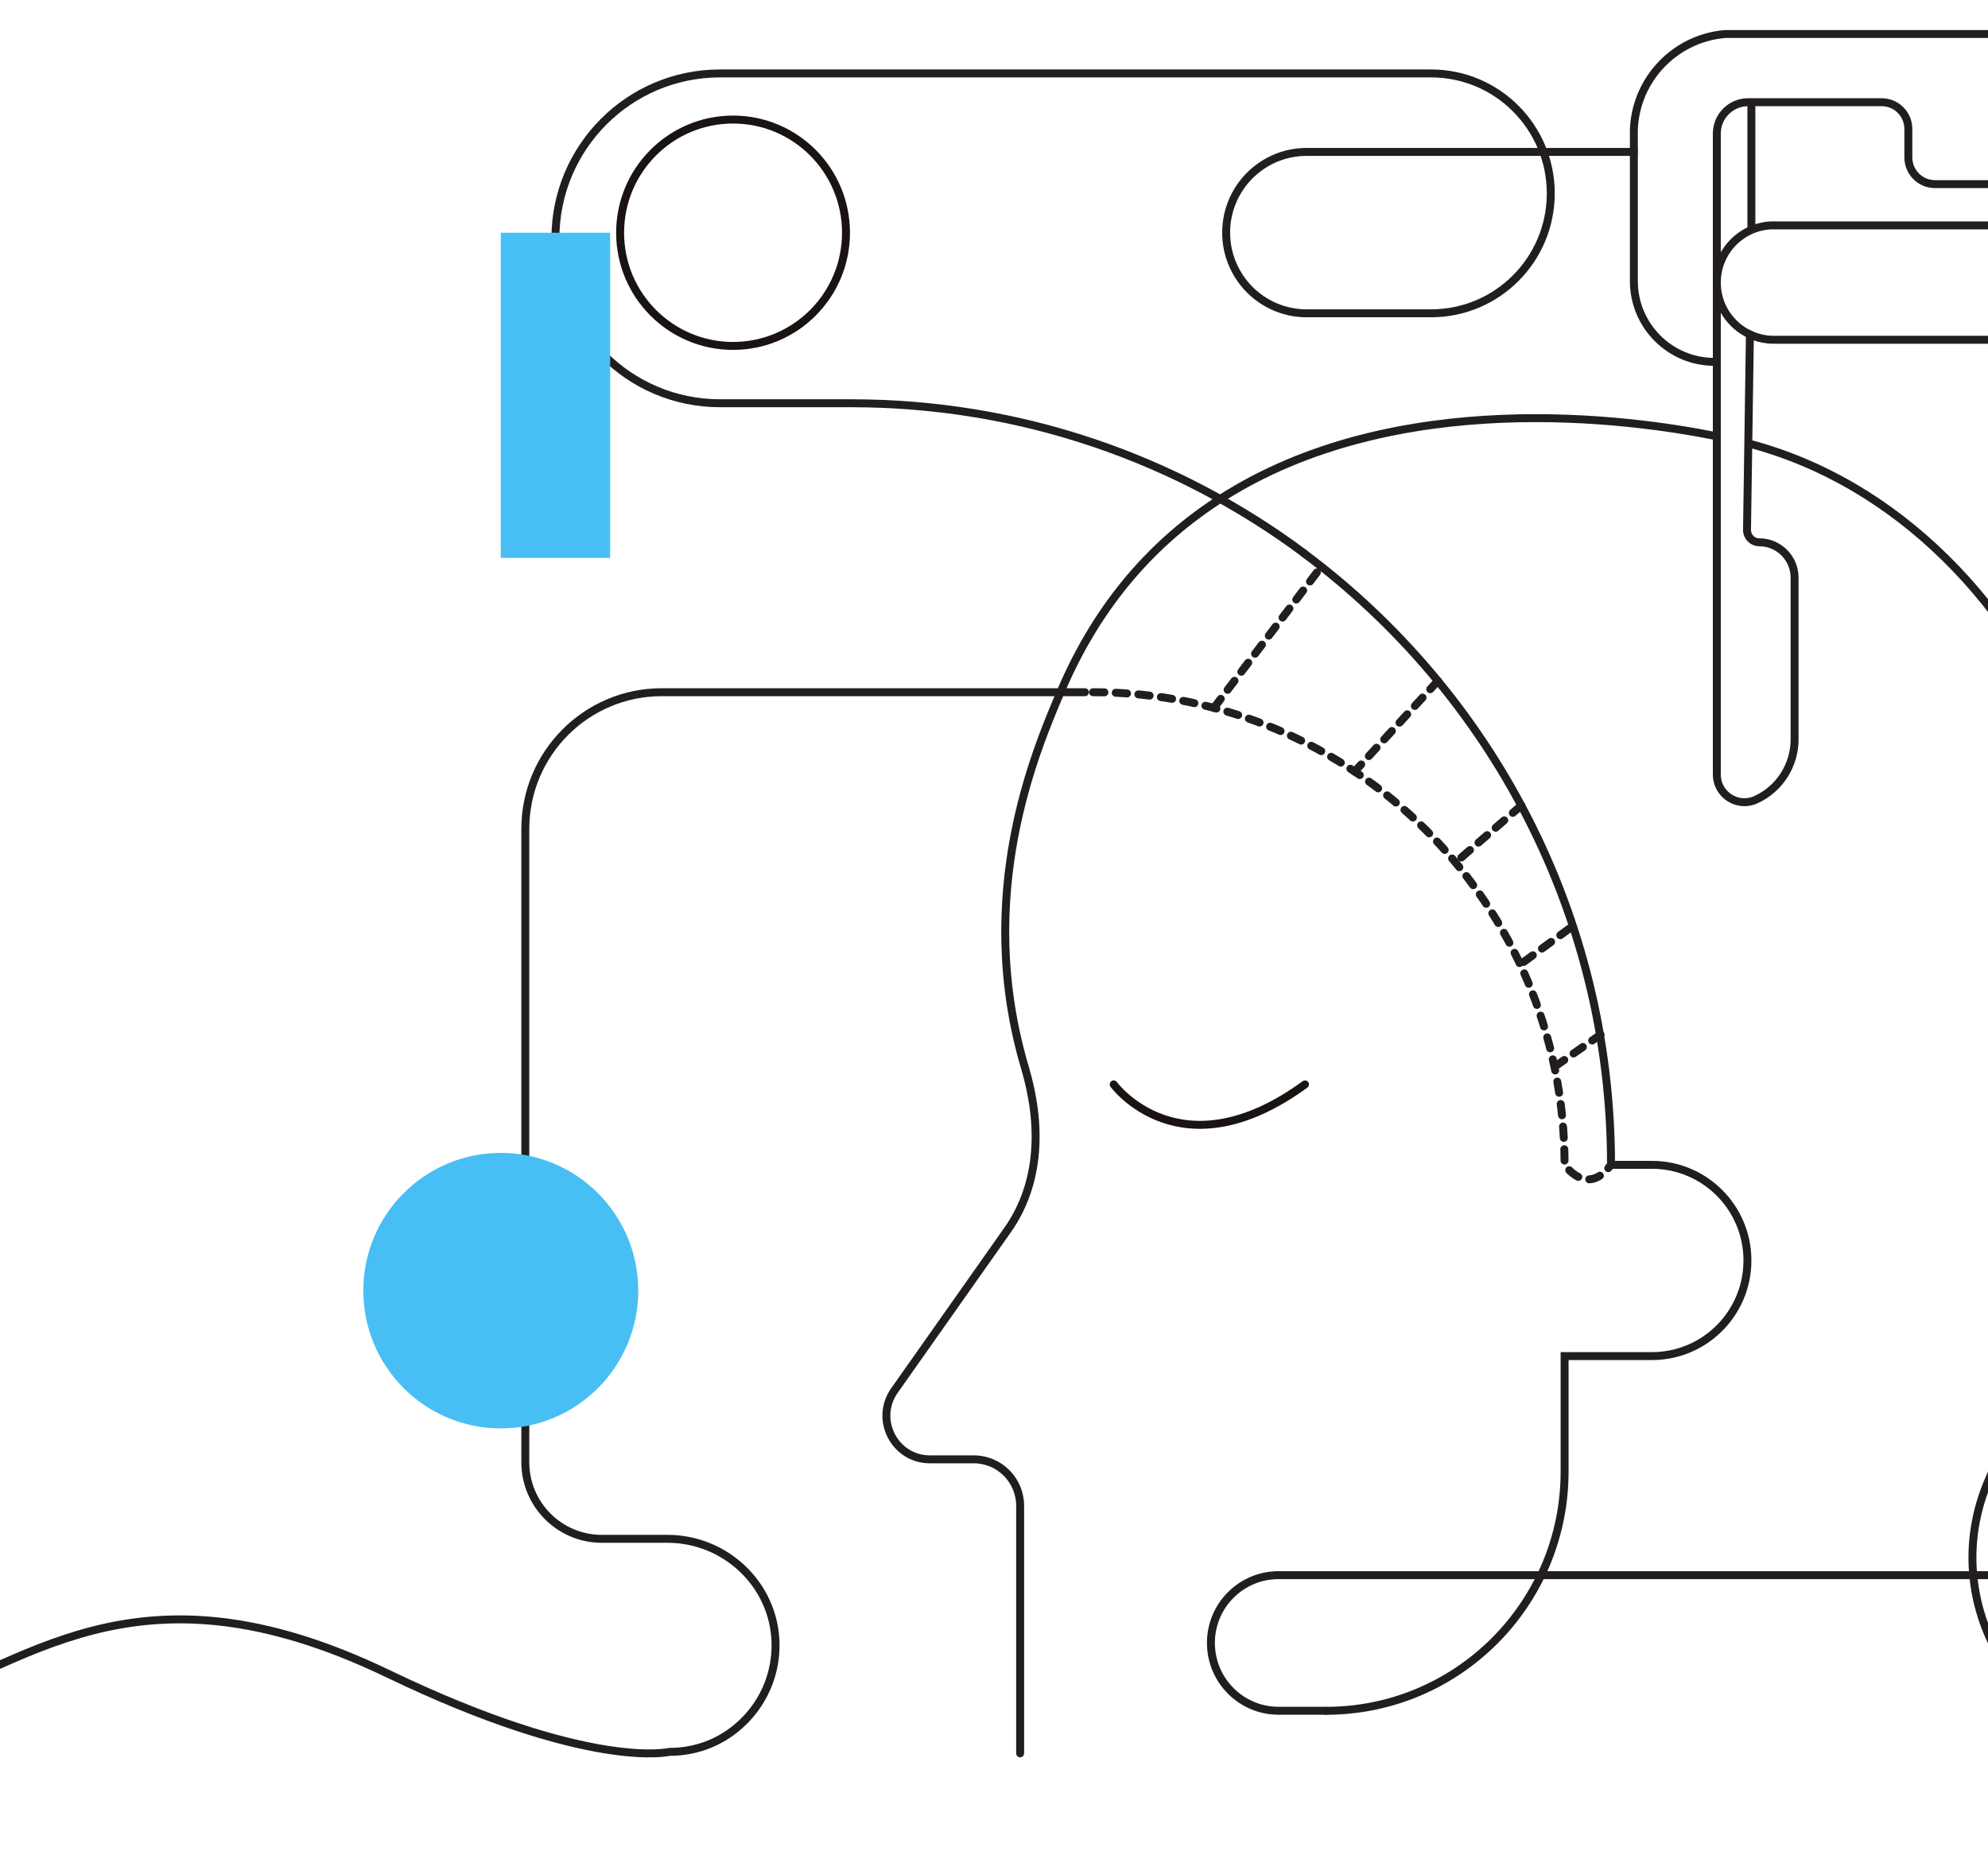 <svg width="375" height="350" viewBox="0 0 375 350" fill="none" xmlns="http://www.w3.org/2000/svg">
<g clip-path="url(#clip0_460_16031)">
<path d="M431.871 93.26V278.518C431.871 288.812 423.545 297.156 413.261 297.156H241.181C237.647 297.156 234.469 298.583 232.155 300.901C229.842 303.207 228.418 306.418 228.418 309.946C228.418 317.004 234.126 322.737 241.181 322.737H250.092" stroke="#221E1F" stroke-width="1.499" stroke-miterlimit="10" stroke-linecap="round"/>
<path d="M330.074 63.093C331.511 63.768 333.125 64.125 334.816 64.099H424.587" stroke="#221E1F" stroke-width="1.499" stroke-miterlimit="10" stroke-linecap="round"/>
<path d="M210.078 204.578C210.078 204.578 222.625 221.738 246.167 204.578" stroke="#191311" stroke-width="1.499" stroke-miterlimit="10" stroke-linecap="round"/>
<path d="M138.278 65.258C150.044 65.258 159.583 55.699 159.583 43.907C159.583 32.115 150.044 22.555 138.278 22.555C126.511 22.555 116.973 32.115 116.973 43.907C116.973 55.699 126.511 65.258 138.278 65.258Z" stroke="#191311" stroke-width="1.499" stroke-miterlimit="10" stroke-linecap="round"/>
<path d="M245.986 104.369C222.125 86.597 192.57 76.074 160.549 76.074H135.812C118.676 76.074 104.77 62.15 104.77 44.964C104.77 27.791 118.664 13.854 135.812 13.854H269.947C282.418 13.854 292.524 23.982 292.524 36.48C292.524 48.977 282.418 59.105 269.947 59.105H246.481C238.092 59.105 231.291 52.29 231.291 43.882C231.291 35.474 238.092 28.658 246.481 28.658H308.197" stroke="#221E1F" stroke-width="1.499" stroke-miterlimit="10" stroke-linecap="round"/>
<path d="M250.095 322.75C274.972 322.75 295.133 302.545 295.133 277.614V255.829H311.621C321.561 255.829 329.621 247.752 329.621 237.79C329.621 227.827 321.561 219.751 311.621 219.751H303.892C303.892 172.5 281.125 130.574 245.977 104.382" stroke="#221E1F" stroke-width="1.499" stroke-miterlimit="10" stroke-linecap="round"/>
<path d="M206.184 130.587C255.315 130.587 295.128 170.5 295.128 219.725C295.128 219.725 299.311 225.955 303.887 219.725" stroke="#221E1F" stroke-width="1.499" stroke-miterlimit="10" stroke-linecap="round" stroke-dasharray="2.14 2.14"/>
<path d="M228.977 133.543L249.202 106.942" stroke="#221E1F" stroke-width="1.499" stroke-miterlimit="10" stroke-linecap="round" stroke-dasharray="2.14 2.14"/>
<path d="M271.231 128.446L255.531 145.556" stroke="#221E1F" stroke-width="1.499" stroke-miterlimit="10" stroke-linecap="round" stroke-dasharray="2.14 2.14"/>
<path d="M286.982 151.951L274.562 162.716" stroke="#221E1F" stroke-width="1.499" stroke-miterlimit="10" stroke-linecap="round" stroke-dasharray="2.14 2.14"/>
<path d="M296.048 175.162L286.984 181.787" stroke="#221E1F" stroke-width="1.499" stroke-miterlimit="10" stroke-linecap="round" stroke-dasharray="2.14 2.14"/>
<path d="M293.312 201.189L301.919 195.189" stroke="#221E1F" stroke-width="1.499" stroke-miterlimit="10" stroke-linecap="round" stroke-dasharray="2.14 2.14"/>
<path d="M204.661 130.587H124.83C110.618 130.587 99.089 142.129 99.089 156.384V275.843C99.089 283.83 105.546 290.302 113.517 290.302H125.911C136.818 290.302 145.983 298.901 146.288 309.844C146.44 315.615 144.165 320.851 140.428 324.61C136.69 328.368 131.784 330.495 126.254 330.495C126.254 330.495 111.407 334.126 73.195 315.756C24.953 292.544 4.36 314.953 -20.199 322.355C-20.199 322.355 -70.983 339.719 -130.271 308.43C-165 290.098 -207.178 300.914 -236.174 313.029C-289.322 335.234 -349.729 332.304 -400.513 305.093C-401.314 304.672 -402.102 304.239 -402.903 303.793C-482.873 259.995 -540 320.355 -540 320.355" stroke="#221E1F" stroke-width="1.499" stroke-miterlimit="10" stroke-linecap="round"/>
<path d="M192.431 330.776V284.072C192.431 279.231 188.516 275.308 183.685 275.308H175.41C168.762 275.308 164.885 267.791 168.711 262.339L190.054 232.057C196.359 223.114 196.461 211.954 193.347 201.457C183.622 168.691 195.457 141.454 200.046 130.587C207.202 113.643 217.906 102.012 230.16 94.139C263.249 72.851 307.613 79.043 323.719 82.278" stroke="#221E1F" stroke-width="1.499" stroke-miterlimit="10" stroke-linecap="round"/>
<path d="M329.91 83.68C385.245 98.254 421.156 174.576 386.313 253.727C382.27 262.912 378.571 271.346 375.215 279.002C372.571 285.028 371.669 291.232 372.215 297.156C373.855 315.246 388.919 330.776 408.953 330.776H460.893" stroke="#221E1F" stroke-width="1.499" stroke-miterlimit="10" stroke-linecap="round"/>
<g style="mix-blend-mode:multiply">
<path d="M94.463 269.473C108.785 269.473 120.396 257.837 120.396 243.484C120.396 229.131 108.785 217.496 94.463 217.496C80.141 217.496 68.531 229.131 68.531 243.484C68.531 257.837 80.141 269.473 94.463 269.473Z" fill="#48BFF4"/>
</g>
<g style="mix-blend-mode:multiply">
<path d="M115.096 43.907H94.465V105.248H115.096V43.907Z" fill="#48BFF4"/>
</g>
<path d="M323.402 68.265C315 68.265 308.199 61.449 308.199 53.029V25.804C307.855 15.778 315.444 7.243 325.423 6.415H491.25V163.506M491.25 163.506C489.101 162.996 486.851 162.729 484.538 162.729H463.754C461.122 162.729 458.758 163.799 457.029 165.518C455.313 167.238 454.245 169.633 454.245 172.258C454.245 177.519 458.504 181.787 463.754 181.787H473.783C478.614 181.787 482.974 179.825 486.139 176.666C489.292 173.493 491.25 169.124 491.25 164.283V163.506ZM491.25 163.506C504.444 166.538 514.283 178.385 514.283 192.539C514.283 200.769 510.953 208.221 505.563 213.61C500.186 219.012 492.749 222.349 484.538 222.349H460.487C451.817 222.349 444.8 229.382 444.8 238.057C444.8 242.401 446.555 246.325 449.389 249.166C452.224 252.02 456.152 253.778 460.487 253.778H484.372C492.343 253.778 515.516 241.471 521.453 239.599C531.953 236.287 542.631 244.198 542.631 255.23V284.378C542.631 290.455 537.711 295.385 531.648 295.385H480.635M480.635 295.385V295.169C480.635 286.518 476.402 278.289 469.118 273.626C465.05 271.027 460.233 269.677 455.25 272.034C441.966 278.314 447.635 295.385 459.584 295.385H480.635ZM480.635 295.385V311.246C480.635 322.036 471.902 330.776 461.135 330.776" stroke="#221E1F" stroke-width="1.499" stroke-miterlimit="10"/>
<path d="M323.848 53.309V25.193C323.848 21.919 326.492 19.282 329.746 19.282H354.941C357.725 19.282 359.975 21.537 359.975 24.326V29.69C359.975 32.48 362.225 34.735 365.009 34.735H382.576C384.649 34.735 386.492 36.289 386.632 38.365C386.708 39.55 386.263 40.62 385.5 41.385C384.801 42.085 383.822 42.518 382.754 42.518H334.068C328.36 42.811 323.873 47.525 323.848 53.258V146.116C323.848 149.913 327.763 152.435 331.208 150.868C335.657 148.842 338.517 144.396 338.517 139.492V108.981C338.517 105.286 335.53 102.305 331.856 102.305C330.572 102.305 329.53 101.248 329.543 99.961L330.089 63.093C326.403 61.386 323.848 57.653 323.848 53.309Z" stroke="#221E1F" stroke-width="1.499" stroke-miterlimit="10"/>
<path d="M330.367 43.398V19.282" stroke="#221E1F" stroke-width="1.499" stroke-miterlimit="10"/>
</g>
<defs>
<clipPath id="clip0_460_16031">
<rect width="375" height="350" fill="white"/>
</clipPath>
</defs>
</svg>
